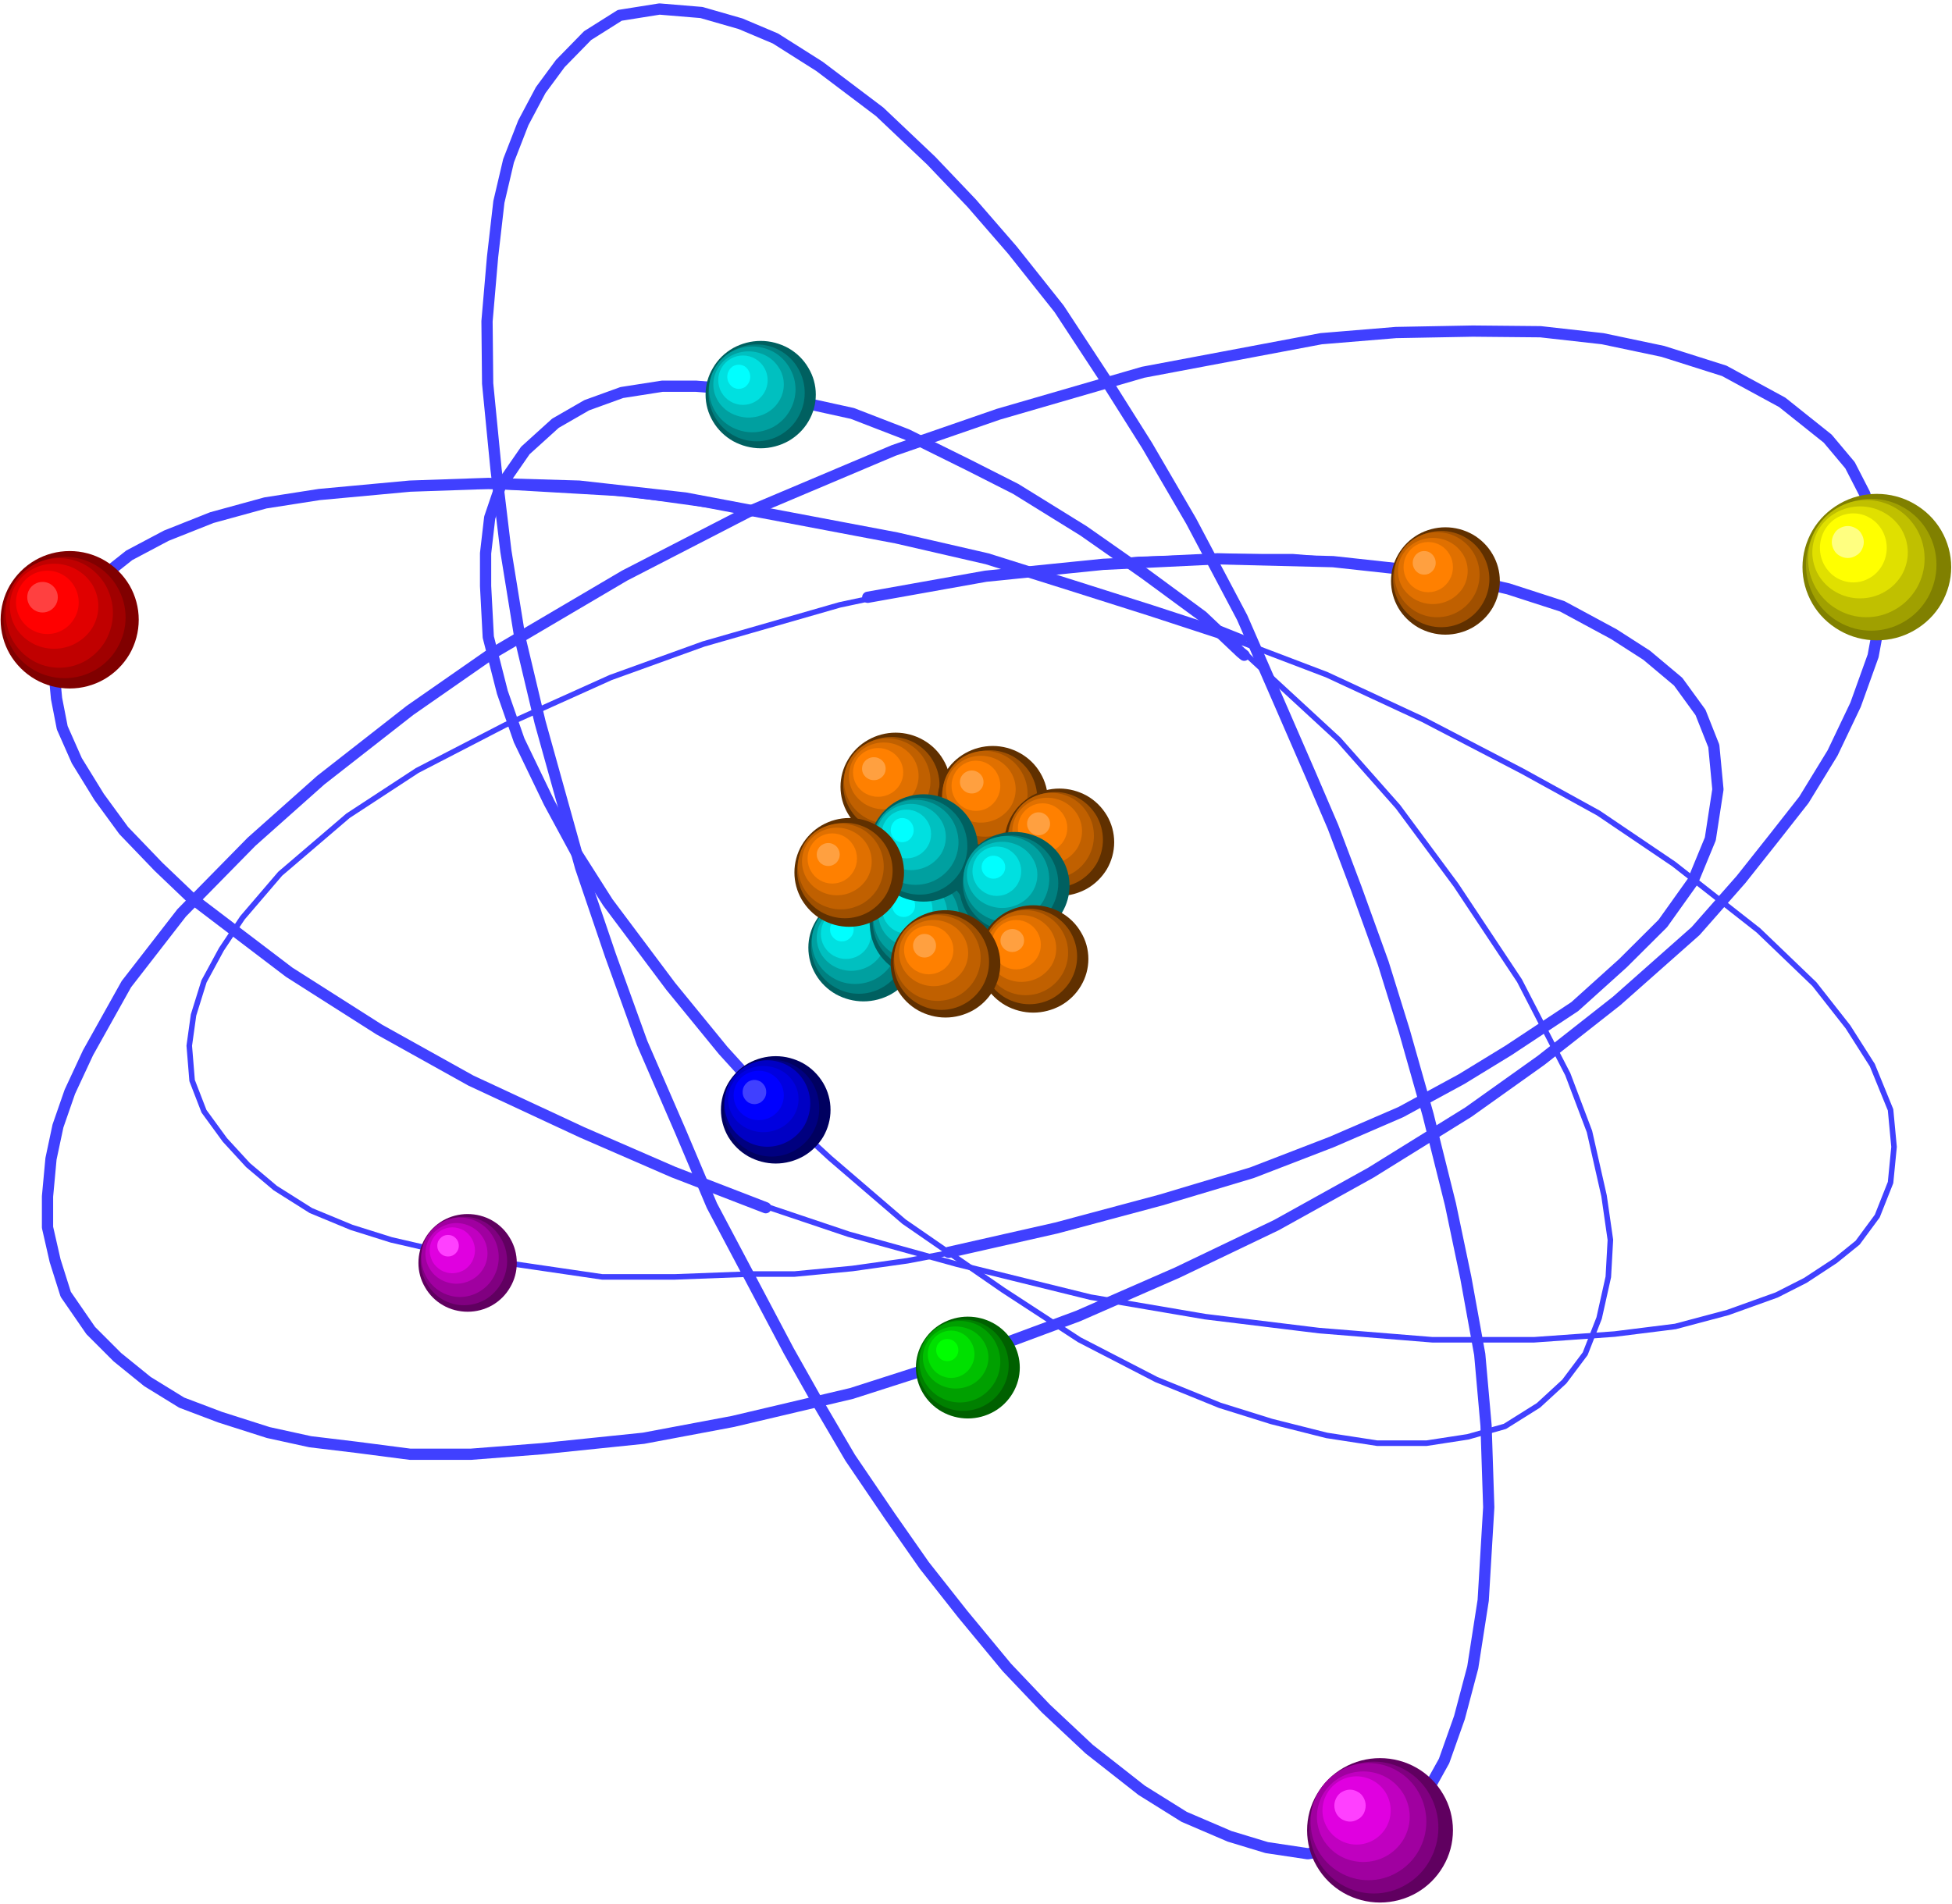 <?xml version="1.0" encoding="UTF-8" standalone="no"?>
<svg
   xmlns:ooo="http://xml.openoffice.org/svg/export"
   xmlns:dc="http://purl.org/dc/elements/1.1/"
   xmlns:cc="http://creativecommons.org/ns#"
   xmlns:rdf="http://www.w3.org/1999/02/22-rdf-syntax-ns#"
   xmlns:svg="http://www.w3.org/2000/svg"
   xmlns="http://www.w3.org/2000/svg"
   xmlns:sodipodi="http://sodipodi.sourceforge.net/DTD/sodipodi-0.dtd"
   xmlns:inkscape="http://www.inkscape.org/namespaces/inkscape"
   version="1.2"
   width="123.25mm"
   height="120.25mm"
   viewBox="0 0 12325 12025"
   preserveAspectRatio="xMidYMid"
   xml:space="preserve"
   id="svg296"
   sodipodi:docname="atom2.svg"
   style="fill-rule:evenodd;stroke-width:28.222;stroke-linejoin:round"
   inkscape:version="0.92.5 (2060ec1f9f, 2020-04-08)"><sodipodi:namedview
   pagecolor="#ffffff"
   bordercolor="#666666"
   borderopacity="1"
   objecttolerance="10"
   gridtolerance="10"
   guidetolerance="10"
   inkscape:pageopacity="0"
   inkscape:pageshadow="2"
   inkscape:window-width="664"
   inkscape:window-height="487"
   id="namedview298"
   showgrid="false"
   inkscape:zoom="0.2102413"
   inkscape:cx="232.93228"
   inkscape:cy="227.22519"
   inkscape:window-x="0"
   inkscape:window-y="0"
   inkscape:window-maximized="0"
   inkscape:current-layer="svg296" />
 <defs
   class="ClipPathGroup"
   id="defs8">
  <clipPath
   id="presentation_clip_path"
   clipPathUnits="userSpaceOnUse">
   <rect
   x="0"
   y="0"
   width="21000"
   height="29700"
   id="rect2" />
  </clipPath>
  <clipPath
   id="presentation_clip_path_shrink"
   clipPathUnits="userSpaceOnUse">
   <rect
   x="21"
   y="29"
   width="20958"
   height="29641"
   id="rect5" />
  </clipPath>
 </defs>
 <defs
   class="TextShapeIndex"
   id="defs12">
  <g
   ooo:slide="id1"
   ooo:id-list="id3"
   id="g10" />
 </defs>
 <defs
   class="EmbeddedBulletChars"
   id="defs44">
  <g
   id="bullet-char-template-57356"
   transform="matrix(4.8828125e-4,0,0,-4.8828125e-4,0,0)">
   <path
   d="M 580,1141 1163,571 580,0 -4,571 Z"
   id="path14"
   inkscape:connector-curvature="0" />
  </g>
  <g
   id="bullet-char-template-57354"
   transform="matrix(4.8828125e-4,0,0,-4.8828125e-4,0,0)">
   <path
   d="M 8,1128 H 1137 V 0 H 8 Z"
   id="path17"
   inkscape:connector-curvature="0" />
  </g>
  <g
   id="bullet-char-template-10146"
   transform="matrix(4.8828125e-4,0,0,-4.8828125e-4,0,0)">
   <path
   d="M 174,0 602,739 174,1481 1456,739 Z M 1358,739 309,1346 659,739 Z"
   id="path20"
   inkscape:connector-curvature="0" />
  </g>
  <g
   id="bullet-char-template-10132"
   transform="matrix(4.8828125e-4,0,0,-4.8828125e-4,0,0)">
   <path
   d="M 2015,739 1276,0 H 717 l 543,543 H 174 v 393 h 1086 l -543,545 h 557 z"
   id="path23"
   inkscape:connector-curvature="0" />
  </g>
  <g
   id="bullet-char-template-10007"
   transform="matrix(4.8828125e-4,0,0,-4.8828125e-4,0,0)">
   <path
   d="m 0,-2 c -7,16 -16,29 -25,39 l 381,530 c -94,256 -141,385 -141,387 0,25 13,38 40,38 9,0 21,-2 34,-5 21,4 42,12 65,25 l 27,-13 111,-251 280,301 64,-25 24,25 c 21,-10 41,-24 62,-43 C 886,937 835,863 770,784 769,783 710,716 594,584 L 774,223 c 0,-27 -21,-55 -63,-84 l 16,-20 C 717,90 699,76 672,76 641,76 570,178 457,381 L 164,-76 c -22,-34 -53,-51 -92,-51 -42,0 -63,17 -64,51 -7,9 -10,24 -10,44 0,9 1,19 2,30 z"
   id="path26"
   inkscape:connector-curvature="0" />
  </g>
  <g
   id="bullet-char-template-10004"
   transform="matrix(4.8828125e-4,0,0,-4.8828125e-4,0,0)">
   <path
   d="M 285,-33 C 182,-33 111,30 74,156 52,228 41,333 41,471 c 0,78 14,145 41,201 34,71 87,106 158,106 53,0 88,-31 106,-94 l 23,-176 c 8,-64 28,-97 59,-98 l 735,706 c 11,11 33,17 66,17 42,0 63,-15 63,-46 V 965 c 0,-36 -10,-64 -30,-84 L 442,47 C 390,-6 338,-33 285,-33 Z"
   id="path29"
   inkscape:connector-curvature="0" />
  </g>
  <g
   id="bullet-char-template-9679"
   transform="matrix(4.8828125e-4,0,0,-4.8828125e-4,0,0)">
   <path
   d="M 813,0 C 632,0 489,54 383,161 276,268 223,411 223,592 c 0,181 53,324 160,431 106,107 249,161 430,161 179,0 323,-54 432,-161 108,-107 162,-251 162,-431 0,-180 -54,-324 -162,-431 C 1136,54 992,0 813,0 Z"
   id="path32"
   inkscape:connector-curvature="0" />
  </g>
  <g
   id="bullet-char-template-8226"
   transform="matrix(4.8828125e-4,0,0,-4.8828125e-4,0,0)">
   <path
   d="m 346,457 c -73,0 -137,26 -191,78 -54,51 -81,114 -81,188 0,73 27,136 81,188 54,52 118,78 191,78 73,0 134,-26 185,-79 51,-51 77,-114 77,-187 0,-75 -25,-137 -76,-188 -50,-52 -112,-78 -186,-78 z"
   id="path35"
   inkscape:connector-curvature="0" />
  </g>
  <g
   id="bullet-char-template-8211"
   transform="matrix(4.8828125e-4,0,0,-4.8828125e-4,0,0)">
   <path
   d="M -4,459 H 1135 V 606 H -4 Z"
   id="path38"
   inkscape:connector-curvature="0" />
  </g>
  <g
   id="bullet-char-template-61548"
   transform="matrix(4.8828125e-4,0,0,-4.8828125e-4,0,0)">
   <path
   d="m 173,740 c 0,163 58,303 173,419 116,115 255,173 419,173 163,0 302,-58 418,-173 116,-116 174,-256 174,-419 0,-163 -58,-303 -174,-418 C 1067,206 928,148 765,148 601,148 462,206 346,322 231,437 173,577 173,740 Z"
   id="path41"
   inkscape:connector-curvature="0" />
  </g>
 </defs>
 <g
   id="g49"
   transform="translate(-4337,-8837)">
  <g
   id="id2"
   class="Master_Slide">
   <g
   id="bg-id2"
   class="Background" />
   <g
   id="bo-id2"
   class="BackgroundObjects" />
  </g>
 </g>
 <g
   class="SlideGroup"
   id="g294"
   transform="translate(-4337,-8837)">
  <g
   id="g292">
   <g
   id="container-id1">
    <g
   id="id1"
   class="Slide"
   clip-path="url(#presentation_clip_path)">
     <g
   class="Page"
   id="g288">
      <g
   class="Graphic"
   id="g286">
       <g
   id="id3">
        <rect
   class="BoundingBox"
   x="4337"
   y="8837"
   width="12325"
   height="12025"
   id="rect51"
   style="fill:none;stroke:none" />
        <path
   d="m 7826,11506 194,-115 247,-75 269,-40 323,5 286,35 322,75 349,97 419,168 534,287 463,291 538,375 441,366 578,533 375,424 366,494 401,604 305,591 137,362 92,406 40,278 -13,234 -58,260 -88,225 -132,176 -163,150 -212,133 -234,66 -260,40 h -313 l -318,-49 -349,-88 -326,-102 -401,-163 -486,-251 -480,-313 -627,-433 -467,-401 -499,-459 -441,-525 -379,-503 -314,-476 -172,-344 -154,-305 -110,-348 -71,-256 -40,-269 v -221 l 14,-225 44,-238 88,-167 132,-168 z"
   id="path53"
   inkscape:connector-curvature="0"
   style="fill:none;stroke:#4040ff;stroke-width:35;stroke-linecap:round;stroke-linejoin:round" />
        <path
   d="m 4637,16588 v -195 l 22,-238 44,-207 75,-216 115,-247 242,-433 349,-450 441,-449 437,-389 564,-441 494,-344 861,-507 780,-402 918,-388 662,-229 913,-265 1125,-212 472,-39 485,-9 428,4 392,44 380,80 388,123 366,199 287,229 141,168 93,181 57,185 40,212 8,167 v 177 l -52,282 -111,309 -145,304 -181,296 -190,242 -207,261 -287,326 -498,441 -477,375 -459,327 -617,383 -596,331 -626,300 -626,274 -592,220 -838,269 -750,177 -564,106 -640,66 -450,35 h -384 l -339,-44 -291,-35 -265,-58 -304,-97 -243,-92 -216,-133 -190,-154 -168,-168 -158,-229 -67,-212 z"
   id="path55"
   inkscape:connector-curvature="0"
   style="fill:none;stroke:#4040ff;stroke-width:71;stroke-linecap:round;stroke-linejoin:round" />
        <path
   d="m 8250,8934 251,-40 265,22 247,71 220,93 278,176 380,287 326,309 256,269 256,295 295,371 292,445 264,419 278,477 322,609 225,516 207,476 142,331 145,384 172,476 133,428 150,529 141,565 97,463 88,485 40,450 17,516 -35,587 -66,424 -84,317 -97,274 -115,207 -119,137 -163,128 -238,75 -225,39 -260,-39 -234,-71 -287,-123 -269,-168 -331,-260 -273,-256 -247,-260 -278,-336 -243,-308 -216,-309 -252,-371 -194,-331 -194,-344 -242,-458 -243,-459 -198,-468 -243,-560 -199,-551 -189,-556 -256,-918 -128,-538 -88,-543 -62,-516 -53,-542 -4,-393 35,-406 40,-348 61,-260 93,-239 110,-207 124,-168 172,-176 z"
   id="path57"
   inkscape:connector-curvature="0"
   style="fill:none;stroke:#4040ff;stroke-width:71;stroke-linecap:round;stroke-linejoin:round" />
        <path
   d="m 9079,16424 -644,-251 -560,-247 -635,-305 -574,-326 -498,-318 -494,-375 -322,-273 -234,-265 -203,-269 -132,-247 -80,-212 -44,-229 31,-168 75,-172 93,-167 172,-172 220,-137 291,-128 291,-97 384,-84 375,-53 424,-22 h 436 l 852,49 732,101 622,106 648,146 790,211 763,252 856,326 609,283 626,326 481,265 476,322 534,419 353,339 212,270 154,242 115,282 22,234 -22,225 -84,212 -124,168 -141,114 -189,124 -181,92 -309,111 -331,88 -384,48 -507,36 h -644 l -715,-58 -719,-88 -723,-123 -843,-208 -683,-189 z"
   id="path59"
   inkscape:connector-curvature="0"
   style="fill:none;stroke:#4040ff;stroke-width:35;stroke-linecap:round;stroke-linejoin:round" />
        <path
   d="m 9172,16464 -583,-225 -577,-251 -702,-327 -578,-322 -569,-362 -626,-476 -199,-190 -220,-229 -155,-212 -141,-229 -92,-208 -36,-185 -17,-181 35,-163 57,-150 102,-154 132,-137 150,-119 234,-124 287,-114 339,-93 340,-53 573,-53 494,-17 574,17 670,75 609,115 724,137 573,132 534,168 498,158 569,186 -132,-53"
   id="path61"
   inkscape:connector-curvature="0"
   style="fill:none;stroke:#4040ff;stroke-width:71;stroke-linecap:round;stroke-linejoin:round" />
        <path
   d="m 9220,15820 -317,-349 -331,-405 -397,-530 -199,-313 -172,-318 -189,-392 -106,-304 -89,-349 -17,-322 v -207 l 26,-225 66,-194 159,-230 190,-172 198,-114 221,-80 256,-40 h 212 l 282,22 287,58 419,92 344,133 392,194 296,150 428,265 384,269 366,269 242,229 22,18"
   id="path63"
   inkscape:connector-curvature="0"
   style="fill:none;stroke:#4040ff;stroke-width:71;stroke-linecap:round;stroke-linejoin:round" />
        <path
   d="m 5532,15441 27,-194 66,-212 110,-203 133,-199 238,-278 428,-366 437,-286 555,-287 666,-300 587,-212 860,-247 706,-150 569,-79 613,-58 574,-17 h 401 l 424,35 463,53 472,123 357,111 274,145 238,159 163,137 137,172 106,185 39,177 18,189 -35,168 -40,176 -75,168 -150,243 -176,194 -375,348 -481,349 -402,229 -516,243 -463,194 -767,264 -644,177 -724,154 -278,53 -348,49 -366,35 h -278 l -477,18 h -459 l -423,-62 -450,-66 -459,-106 -251,-79 -256,-106 -225,-142 -172,-145 -146,-159 -132,-181 -75,-194 z"
   id="path65"
   inkscape:connector-curvature="0"
   style="fill:none;stroke:#4040ff;stroke-width:35;stroke-linecap:round;stroke-linejoin:round" />
        <path
   d="m 9816,12609 745,-133 741,-75 724,-35 728,18 688,75 419,97 340,110 326,176 207,133 199,167 141,194 84,212 26,274 -48,313 -111,269 -189,265 -252,251 -304,274 -419,277 -296,181 -383,208 -437,189 -503,194 -574,172 -661,177 -680,154"
   id="path67"
   inkscape:connector-curvature="0"
   style="fill:none;stroke:#4040ff;stroke-width:71;stroke-linecap:round;stroke-linejoin:round" />
        <path
   d="m 10340,13806 c 0,59 -16,118 -47,170 -30,52 -74,95 -127,125 -53,30 -113,46 -174,46 -61,0 -121,-16 -174,-46 -53,-30 -97,-73 -127,-125 -31,-52 -47,-111 -47,-170 0,-60 16,-119 47,-171 30,-52 74,-95 127,-125 53,-30 113,-46 174,-46 61,0 121,16 174,46 53,30 97,73 127,125 31,52 47,111 47,171 z"
   id="path69"
   inkscape:connector-curvature="0"
   style="fill:#603000;stroke:none" />
        <path
   d="m 10269,13793 c 0,52 -14,104 -41,150 -26,46 -65,84 -111,111 -46,26 -99,40 -152,40 -53,0 -106,-14 -152,-40 -46,-27 -85,-65 -111,-111 -27,-46 -41,-98 -41,-150 0,-53 14,-105 41,-151 26,-46 65,-84 111,-111 46,-26 99,-40 152,-40 53,0 106,14 152,40 46,27 85,65 111,111 27,46 41,98 41,151 z"
   id="path71"
   inkscape:connector-curvature="0"
   style="fill:#a05000;stroke:none" />
        <path
   d="m 10212,13769 c 0,47 -13,93 -37,134 -24,41 -58,74 -99,98 -42,24 -89,36 -137,36 -48,0 -95,-12 -136,-36 -42,-24 -76,-57 -100,-98 -24,-41 -37,-87 -37,-134 0,-48 13,-94 37,-135 24,-41 58,-74 100,-98 41,-24 88,-36 136,-36 48,0 95,12 137,36 41,24 75,57 99,98 24,41 37,87 37,135 z"
   id="path73"
   inkscape:connector-curvature="0"
   style="fill:#c06000;stroke:none" />
        <path
   d="m 10137,13737 c 0,37 -10,73 -29,106 -20,32 -48,58 -81,77 -33,18 -71,28 -110,28 -39,0 -77,-10 -110,-28 -33,-19 -61,-45 -81,-77 -19,-33 -29,-69 -29,-106 0,-37 10,-73 29,-105 20,-33 48,-59 81,-78 33,-18 71,-28 110,-28 39,0 77,10 110,28 33,19 61,45 81,78 19,32 29,68 29,105 z"
   id="path75"
   inkscape:connector-curvature="0"
   style="fill:#e07000;stroke:none" />
        <path
   d="m 10040,13715 c 0,27 -7,54 -21,77 -14,23 -34,43 -58,56 -24,14 -52,21 -79,21 -28,0 -56,-7 -80,-21 -24,-13 -44,-33 -58,-56 -14,-23 -21,-50 -21,-77 0,-27 7,-54 21,-77 14,-23 34,-43 58,-56 24,-14 52,-21 80,-21 27,0 55,7 79,21 24,13 44,33 58,56 14,23 21,50 21,77 z"
   id="path77"
   inkscape:connector-curvature="0"
   style="fill:#ff8000;stroke:none" />
        <path
   d="m 9929,13692 c 0,12 -3,25 -10,36 -7,11 -16,20 -27,26 -12,7 -24,10 -37,10 -14,0 -26,-3 -38,-10 -11,-6 -20,-15 -27,-26 -7,-11 -10,-24 -10,-36 0,-13 3,-26 10,-37 7,-11 16,-20 27,-26 12,-7 24,-10 38,-10 13,0 25,3 37,10 11,6 20,15 27,26 7,11 10,24 10,37 z"
   id="path79"
   inkscape:connector-curvature="0"
   style="fill:#ffa040;stroke:none" />
        <path
   d="m 10953,13890 c 0,59 -16,118 -47,170 -30,52 -74,95 -127,125 -53,30 -113,46 -174,46 -61,0 -121,-16 -174,-46 -53,-30 -97,-73 -127,-125 -31,-52 -47,-111 -47,-170 0,-60 16,-119 47,-171 30,-52 74,-95 127,-125 53,-30 113,-46 174,-46 61,0 121,16 174,46 53,30 97,73 127,125 31,52 47,111 47,171 z"
   id="path81"
   inkscape:connector-curvature="0"
   style="fill:#603000;stroke:none" />
        <path
   d="m 10886,13877 c 0,52 -14,104 -40,150 -27,46 -65,84 -111,111 -46,26 -98,40 -150,40 -53,0 -105,-14 -151,-40 -46,-27 -84,-65 -111,-111 -26,-46 -40,-98 -40,-150 0,-53 14,-105 40,-151 27,-46 65,-84 111,-111 46,-26 98,-40 151,-40 52,0 104,14 150,40 46,27 84,65 111,111 26,46 40,98 40,151 z"
   id="path83"
   inkscape:connector-curvature="0"
   style="fill:#a05000;stroke:none" />
        <path
   d="m 10825,13850 c 0,48 -12,94 -36,136 -24,41 -57,75 -98,99 -41,23 -87,36 -134,36 -48,0 -94,-13 -135,-36 -41,-24 -74,-58 -98,-99 -24,-42 -36,-88 -36,-136 0,-48 12,-94 36,-135 24,-42 57,-76 98,-100 41,-23 87,-36 135,-36 47,0 93,13 134,36 41,24 74,58 98,100 24,41 36,87 36,135 z"
   id="path85"
   inkscape:connector-curvature="0"
   style="fill:#c06000;stroke:none" />
        <path
   d="m 10750,13821 c 0,37 -10,73 -29,106 -20,32 -48,58 -81,77 -33,18 -71,28 -110,28 -39,0 -77,-10 -110,-28 -33,-19 -61,-45 -81,-77 -19,-33 -29,-69 -29,-106 0,-37 10,-73 29,-105 20,-33 48,-59 81,-78 33,-18 71,-28 110,-28 39,0 77,10 110,28 33,19 61,45 81,78 19,32 29,68 29,105 z"
   id="path87"
   inkscape:connector-curvature="0"
   style="fill:#e07000;stroke:none" />
        <path
   d="m 10653,13800 c 0,27 -7,55 -21,79 -13,24 -33,44 -56,58 -23,14 -50,21 -77,21 -27,0 -54,-7 -77,-21 -23,-14 -43,-34 -56,-58 -14,-24 -21,-52 -21,-79 0,-28 7,-56 21,-80 13,-24 33,-44 56,-58 23,-14 50,-21 77,-21 27,0 54,7 77,21 23,14 43,34 56,58 14,24 21,52 21,80 z"
   id="path89"
   inkscape:connector-curvature="0"
   style="fill:#ff8000;stroke:none" />
        <path
   d="m 10547,13776 c 0,12 -3,25 -10,36 -7,11 -16,20 -27,26 -12,7 -24,10 -37,10 -14,0 -26,-3 -38,-10 -11,-6 -20,-15 -27,-26 -7,-11 -10,-24 -10,-36 0,-13 3,-26 10,-37 7,-11 16,-20 27,-26 12,-7 24,-10 38,-10 13,0 25,3 37,10 11,6 20,15 27,26 7,11 10,24 10,37 z"
   id="path91"
   inkscape:connector-curvature="0"
   style="fill:#ffa040;stroke:none" />
        <path
   d="m 11372,14156 c 0,60 -16,118 -46,170 -31,51 -74,94 -127,124 -53,29 -112,45 -173,45 -61,0 -120,-16 -173,-45 -53,-30 -96,-73 -127,-124 -30,-52 -46,-110 -46,-170 0,-60 16,-118 46,-169 31,-52 74,-95 127,-125 53,-29 112,-45 173,-45 61,0 120,16 173,45 53,30 96,73 127,125 30,51 46,109 46,169 z"
   id="path93"
   inkscape:connector-curvature="0"
   style="fill:#603000;stroke:none" />
        <path
   d="m 11301,14141 c 0,52 -14,104 -40,150 -27,46 -65,84 -111,111 -46,26 -98,40 -150,40 -53,0 -105,-14 -151,-40 -46,-27 -84,-65 -111,-111 -26,-46 -40,-98 -40,-150 0,-53 14,-105 40,-151 27,-46 65,-84 111,-111 46,-26 98,-40 151,-40 52,0 104,14 150,40 46,27 84,65 111,111 26,46 40,98 40,151 z"
   id="path95"
   inkscape:connector-curvature="0"
   style="fill:#a05000;stroke:none" />
        <path
   d="m 11244,14115 c 0,48 -12,94 -36,136 -24,41 -57,75 -98,99 -41,23 -87,36 -134,36 -48,0 -94,-13 -135,-36 -41,-24 -74,-58 -98,-99 -24,-42 -36,-88 -36,-136 0,-48 12,-94 36,-135 24,-42 57,-76 98,-100 41,-23 87,-36 135,-36 47,0 93,13 134,36 41,24 74,58 98,100 24,41 36,87 36,135 z"
   id="path97"
   inkscape:connector-curvature="0"
   style="fill:#c06000;stroke:none" />
        <path
   d="m 11169,14086 c 0,37 -10,73 -29,106 -20,32 -48,58 -81,77 -33,18 -71,28 -110,28 -39,0 -77,-10 -110,-28 -33,-19 -61,-45 -81,-77 -19,-33 -29,-69 -29,-106 0,-37 10,-73 29,-105 20,-33 48,-59 81,-78 33,-18 71,-28 110,-28 39,0 77,10 110,28 33,19 61,45 81,78 19,32 29,68 29,105 z"
   id="path99"
   inkscape:connector-curvature="0"
   style="fill:#e07000;stroke:none" />
        <path
   d="m 11076,14066 c 0,27 -7,54 -21,78 -14,24 -33,43 -57,57 -24,14 -51,21 -78,21 -27,0 -54,-7 -78,-21 -24,-14 -43,-33 -57,-57 -14,-24 -21,-51 -21,-78 0,-27 7,-54 21,-78 14,-24 33,-43 57,-57 24,-14 51,-21 78,-21 27,0 54,7 78,21 24,14 43,33 57,57 14,24 21,51 21,78 z"
   id="path101"
   inkscape:connector-curvature="0"
   style="fill:#ff8000;stroke:none" />
        <path
   d="m 10967,14040 c 0,12 -3,25 -10,36 -6,11 -15,20 -26,26 -11,7 -24,10 -36,10 -13,0 -26,-3 -37,-10 -11,-6 -20,-15 -26,-26 -7,-11 -10,-24 -10,-36 0,-13 3,-26 10,-37 6,-11 15,-20 26,-26 11,-7 24,-10 37,-10 12,0 25,3 36,10 11,6 20,15 26,26 7,11 10,24 10,37 z"
   id="path103"
   inkscape:connector-curvature="0"
   style="fill:#ffa040;stroke:none" />
        <path
   d="m 10137,14822 c 0,60 -16,118 -47,170 -30,51 -74,94 -127,124 -53,29 -113,45 -174,45 -61,0 -121,-16 -174,-45 -53,-30 -97,-73 -127,-124 -31,-52 -47,-110 -47,-170 0,-60 16,-118 47,-169 30,-52 74,-95 127,-125 53,-29 113,-45 174,-45 61,0 121,16 174,45 53,30 97,73 127,125 31,51 47,109 47,169 z"
   id="path105"
   inkscape:connector-curvature="0"
   style="fill:#006060;stroke:none" />
        <path
   d="m 10061,14809 c 0,53 -14,106 -40,152 -27,46 -65,85 -111,111 -46,27 -98,41 -150,41 -53,0 -105,-14 -151,-41 -46,-26 -84,-65 -111,-111 -26,-46 -40,-99 -40,-152 0,-53 14,-106 40,-152 27,-46 65,-85 111,-111 46,-27 98,-41 151,-41 52,0 104,14 150,41 46,26 84,65 111,111 26,46 40,99 40,152 z"
   id="path107"
   inkscape:connector-curvature="0"
   style="fill:#008080;stroke:none" />
        <path
   d="m 10009,14783 c 0,47 -13,93 -37,134 -24,41 -58,74 -99,98 -42,24 -89,36 -137,36 -48,0 -95,-12 -136,-36 -42,-24 -76,-57 -100,-98 -24,-41 -37,-87 -37,-134 0,-48 13,-94 37,-135 24,-41 58,-74 100,-98 41,-24 88,-36 136,-36 48,0 95,12 137,36 41,24 75,57 99,98 24,41 37,87 37,135 z"
   id="path109"
   inkscape:connector-curvature="0"
   style="fill:#00a0a0;stroke:none" />
        <path
   d="m 9930,14759 c 0,37 -10,73 -29,105 -19,31 -47,58 -80,76 -33,18 -71,28 -109,28 -38,0 -76,-10 -109,-28 -33,-18 -61,-45 -80,-76 -19,-32 -29,-68 -29,-105 0,-37 10,-73 29,-104 19,-32 47,-59 80,-77 33,-18 71,-28 109,-28 38,0 76,10 109,28 33,18 61,45 80,77 19,31 29,67 29,104 z"
   id="path111"
   inkscape:connector-curvature="0"
   style="fill:#00c0c0;stroke:none" />
        <path
   d="m 9837,14735 c 0,27 -7,55 -21,79 -14,24 -34,44 -58,58 -24,14 -52,21 -79,21 -28,0 -56,-7 -80,-21 -24,-14 -44,-34 -58,-58 -14,-24 -21,-52 -21,-79 0,-28 7,-56 21,-80 14,-24 34,-44 58,-58 24,-14 52,-21 80,-21 27,0 55,7 79,21 24,14 44,34 58,58 14,24 21,52 21,80 z"
   id="path113"
   inkscape:connector-curvature="0"
   style="fill:#00e0e0;stroke:none" />
        <path
   d="m 9727,14708 c 0,13 -3,25 -10,37 -7,11 -16,20 -27,27 -12,7 -24,10 -37,10 -14,0 -26,-3 -38,-10 -11,-7 -20,-16 -27,-27 -7,-12 -10,-24 -10,-37 0,-14 3,-26 10,-38 7,-11 16,-20 27,-27 12,-7 24,-10 38,-10 13,0 25,3 37,10 11,7 20,16 27,27 7,12 10,24 10,38 z"
   id="path115"
   inkscape:connector-curvature="0"
   style="fill:#00ffff;stroke:none" />
        <path
   d="m 10521,14671 c 0,59 -16,118 -46,170 -31,52 -74,95 -127,125 -53,30 -112,46 -173,46 -61,0 -120,-16 -173,-46 -53,-30 -96,-73 -127,-125 -30,-52 -46,-111 -46,-170 0,-60 16,-119 46,-171 31,-52 74,-95 127,-125 53,-30 112,-46 173,-46 61,0 120,16 173,46 53,30 96,73 127,125 30,52 46,111 46,171 z"
   id="path117"
   inkscape:connector-curvature="0"
   style="fill:#006060;stroke:none" />
        <path
   d="m 10450,14657 c 0,52 -14,104 -40,150 -27,46 -65,84 -111,111 -46,26 -98,40 -150,40 -53,0 -105,-14 -151,-40 -46,-27 -84,-65 -111,-111 -26,-46 -40,-98 -40,-150 0,-53 14,-105 40,-151 27,-46 65,-84 111,-111 46,-26 98,-40 151,-40 52,0 104,14 150,40 46,27 84,65 111,111 26,46 40,98 40,151 z"
   id="path119"
   inkscape:connector-curvature="0"
   style="fill:#008080;stroke:none" />
        <path
   d="m 10393,14633 c 0,47 -13,93 -36,134 -24,41 -58,74 -99,98 -42,24 -88,36 -136,36 -48,0 -94,-12 -135,-36 -42,-24 -76,-57 -100,-98 -23,-41 -36,-87 -36,-134 0,-48 13,-94 36,-135 24,-41 58,-74 100,-98 41,-24 87,-36 135,-36 48,0 94,12 136,36 41,24 75,57 99,98 23,41 36,87 36,135 z"
   id="path121"
   inkscape:connector-curvature="0"
   style="fill:#00a0a0;stroke:none" />
        <path
   d="m 10318,14605 c 0,37 -10,74 -29,106 -19,33 -47,60 -80,78 -33,19 -71,29 -109,29 -38,0 -76,-10 -109,-29 -33,-18 -61,-45 -80,-78 -19,-32 -29,-69 -29,-106 0,-38 10,-75 29,-107 19,-33 47,-60 80,-78 33,-19 71,-29 109,-29 38,0 76,10 109,29 33,18 61,45 80,78 19,32 29,69 29,107 z"
   id="path123"
   inkscape:connector-curvature="0"
   style="fill:#00c0c0;stroke:none" />
        <path
   d="m 10225,14580 c 0,27 -7,54 -21,77 -14,23 -34,43 -58,56 -24,14 -52,21 -79,21 -28,0 -56,-7 -80,-21 -24,-13 -44,-33 -58,-56 -14,-23 -21,-50 -21,-77 0,-27 7,-54 21,-77 14,-23 34,-43 58,-56 24,-14 52,-21 80,-21 27,0 55,7 79,21 24,13 44,33 58,56 14,23 21,50 21,77 z"
   id="path125"
   inkscape:connector-curvature="0"
   style="fill:#00e0e0;stroke:none" />
        <path
   d="m 10115,14556 c 0,12 -3,25 -10,36 -6,11 -15,20 -26,26 -11,7 -24,10 -36,10 -13,0 -26,-3 -37,-10 -11,-6 -20,-15 -26,-26 -7,-11 -10,-24 -10,-36 0,-13 3,-26 10,-37 6,-11 15,-20 26,-26 11,-7 24,-10 37,-10 12,0 25,3 36,10 11,6 20,15 26,26 7,11 10,24 10,37 z"
   id="path127"
   inkscape:connector-curvature="0"
   style="fill:#00ffff;stroke:none" />
        <path
   d="m 10512,14192 c 0,60 -16,118 -46,170 -30,51 -74,94 -126,124 -52,29 -111,45 -171,45 -61,0 -120,-16 -172,-45 -52,-30 -96,-73 -126,-124 -30,-52 -46,-110 -46,-170 0,-60 16,-118 46,-169 30,-52 74,-95 126,-125 52,-29 111,-45 172,-45 60,0 119,16 171,45 52,30 96,73 126,125 30,51 46,109 46,169 z"
   id="path129"
   inkscape:connector-curvature="0"
   style="fill:#006060;stroke:none" />
        <path
   d="m 10445,14181 c 0,54 -14,106 -40,153 -27,47 -65,85 -111,112 -46,27 -98,41 -150,41 -53,0 -105,-14 -151,-41 -46,-27 -84,-65 -111,-112 -26,-47 -40,-99 -40,-153 0,-54 14,-106 40,-153 27,-47 65,-85 111,-112 46,-27 98,-41 151,-41 52,0 104,14 150,41 46,27 84,65 111,112 26,47 40,99 40,153 z"
   id="path131"
   inkscape:connector-curvature="0"
   style="fill:#008080;stroke:none" />
        <path
   d="m 10389,14157 c 0,47 -13,93 -36,134 -24,41 -58,74 -99,98 -42,24 -88,36 -136,36 -48,0 -94,-12 -135,-36 -42,-24 -76,-57 -100,-98 -23,-41 -36,-87 -36,-134 0,-48 13,-94 36,-135 24,-41 58,-74 100,-98 41,-24 87,-36 135,-36 48,0 94,12 136,36 41,24 75,57 99,98 23,41 36,87 36,135 z"
   id="path133"
   inkscape:connector-curvature="0"
   style="fill:#00a0a0;stroke:none" />
        <path
   d="m 10309,14123 c 0,37 -10,73 -29,105 -20,31 -48,58 -81,76 -33,18 -71,28 -110,28 -39,0 -77,-10 -110,-28 -33,-18 -61,-45 -81,-76 -19,-32 -29,-68 -29,-105 0,-37 10,-73 29,-104 20,-32 48,-59 81,-77 33,-18 71,-28 110,-28 39,0 77,10 110,28 33,18 61,45 81,77 19,31 29,67 29,104 z"
   id="path135"
   inkscape:connector-curvature="0"
   style="fill:#00c0c0;stroke:none" />
        <path
   d="m 10216,14104 c 0,27 -7,54 -21,77 -14,23 -33,43 -57,56 -24,14 -51,21 -78,21 -27,0 -54,-7 -78,-21 -24,-13 -43,-33 -57,-56 -14,-23 -21,-50 -21,-77 0,-27 7,-54 21,-77 14,-23 33,-43 57,-56 24,-14 51,-21 78,-21 27,0 54,7 78,21 24,13 43,33 57,56 14,23 21,50 21,77 z"
   id="path137"
   inkscape:connector-curvature="0"
   style="fill:#00e0e0;stroke:none" />
        <path
   d="m 10106,14080 c 0,13 -3,26 -10,38 -6,11 -15,21 -26,28 -11,6 -24,10 -36,10 -13,0 -26,-4 -37,-10 -11,-7 -20,-17 -26,-28 -7,-12 -10,-25 -10,-38 0,-14 3,-27 10,-39 6,-11 15,-21 26,-28 11,-6 24,-10 37,-10 12,0 25,4 36,10 11,7 20,17 26,28 7,12 10,25 10,39 z"
   id="path139"
   inkscape:connector-curvature="0"
   style="fill:#00ffff;stroke:none" />
        <path
   d="m 11090,14430 c 0,60 -16,118 -47,170 -30,51 -74,94 -127,124 -53,29 -113,45 -174,45 -61,0 -121,-16 -174,-45 -53,-30 -97,-73 -127,-124 -31,-52 -47,-110 -47,-170 0,-60 16,-118 47,-169 30,-52 74,-95 127,-125 53,-29 113,-45 174,-45 61,0 121,16 174,45 53,30 97,73 127,125 31,51 47,109 47,169 z"
   id="path141"
   inkscape:connector-curvature="0"
   style="fill:#006060;stroke:none" />
        <path
   d="m 11019,14415 c 0,52 -14,104 -40,150 -27,46 -65,84 -111,111 -46,26 -98,40 -150,40 -53,0 -105,-14 -151,-40 -46,-27 -84,-65 -111,-111 -26,-46 -40,-98 -40,-150 0,-53 14,-105 40,-151 27,-46 65,-84 111,-111 46,-26 98,-40 151,-40 52,0 104,14 150,40 46,27 84,65 111,111 26,46 40,98 40,151 z"
   id="path143"
   inkscape:connector-curvature="0"
   style="fill:#008080;stroke:none" />
        <path
   d="m 10962,14388 c 0,48 -13,94 -36,136 -24,41 -58,75 -99,99 -42,23 -88,36 -136,36 -48,0 -94,-13 -135,-36 -42,-24 -76,-58 -100,-99 -23,-42 -36,-88 -36,-136 0,-48 13,-94 36,-135 24,-42 58,-76 100,-100 41,-23 87,-36 135,-36 48,0 94,13 136,36 41,24 75,58 99,100 23,41 36,87 36,135 z"
   id="path145"
   inkscape:connector-curvature="0"
   style="fill:#00a0a0;stroke:none" />
        <path
   d="m 10887,14362 c 0,37 -10,73 -30,105 -19,31 -47,58 -81,76 -34,18 -72,28 -111,28 -40,0 -78,-10 -112,-28 -34,-18 -62,-45 -81,-76 -20,-32 -30,-68 -30,-105 0,-37 10,-73 30,-104 19,-32 47,-59 81,-77 34,-18 72,-28 112,-28 39,0 77,10 111,28 34,18 62,45 81,77 20,31 30,67 30,104 z"
   id="path147"
   inkscape:connector-curvature="0"
   style="fill:#00c0c0;stroke:none" />
        <path
   d="m 10785,14339 c 0,27 -7,54 -21,78 -13,24 -33,43 -56,57 -23,14 -50,21 -77,21 -27,0 -54,-7 -77,-21 -23,-14 -43,-33 -56,-57 -14,-24 -21,-51 -21,-78 0,-27 7,-54 21,-78 13,-24 33,-43 56,-57 23,-14 50,-21 77,-21 27,0 54,7 77,21 23,14 43,33 56,57 14,24 21,51 21,78 z"
   id="path149"
   inkscape:connector-curvature="0"
   style="fill:#00e0e0;stroke:none" />
        <path
   d="m 10684,14314 c 0,12 -3,25 -10,36 -7,11 -16,20 -27,26 -12,7 -24,10 -37,10 -14,0 -26,-3 -38,-10 -11,-6 -20,-15 -27,-26 -7,-11 -10,-24 -10,-36 0,-13 3,-26 10,-37 7,-11 16,-20 27,-26 12,-7 24,-10 38,-10 13,0 25,3 37,10 11,6 20,15 27,26 7,11 10,24 10,37 z"
   id="path151"
   inkscape:connector-curvature="0"
   style="fill:#00ffff;stroke:none" />
        <path
   d="m 10045,14347 c 0,60 -16,119 -46,171 -31,52 -74,96 -127,126 -53,30 -112,46 -173,46 -61,0 -120,-16 -173,-46 -53,-30 -96,-74 -127,-126 -30,-52 -46,-111 -46,-171 0,-61 16,-120 46,-172 31,-52 74,-96 127,-126 53,-30 112,-46 173,-46 61,0 120,16 173,46 53,30 96,74 127,126 30,52 46,111 46,172 z"
   id="path153"
   inkscape:connector-curvature="0"
   style="fill:#603000;stroke:none" />
        <path
   d="m 9973,14335 c 0,52 -14,104 -40,150 -27,46 -65,84 -111,111 -46,26 -98,40 -150,40 -53,0 -105,-14 -151,-40 -46,-27 -84,-65 -111,-111 -26,-46 -40,-98 -40,-150 0,-53 14,-105 40,-151 27,-46 65,-84 111,-111 46,-26 98,-40 151,-40 52,0 104,14 150,40 46,27 84,65 111,111 26,46 40,98 40,151 z"
   id="path155"
   inkscape:connector-curvature="0"
   style="fill:#a05000;stroke:none" />
        <path
   d="m 9917,14309 c 0,48 -13,94 -36,136 -24,41 -58,75 -99,99 -42,23 -88,36 -136,36 -48,0 -94,-13 -135,-36 -42,-24 -76,-58 -100,-99 -23,-42 -36,-88 -36,-136 0,-48 13,-94 36,-135 24,-42 58,-76 100,-100 41,-23 87,-36 135,-36 48,0 94,13 136,36 41,24 75,58 99,100 23,41 36,87 36,135 z"
   id="path157"
   inkscape:connector-curvature="0"
   style="fill:#c06000;stroke:none" />
        <path
   d="m 9841,14278 c 0,37 -10,74 -29,106 -20,33 -48,60 -81,78 -33,19 -71,29 -110,29 -39,0 -77,-10 -110,-29 -33,-18 -61,-45 -81,-78 -19,-32 -29,-69 -29,-106 0,-38 10,-75 29,-107 20,-33 48,-60 81,-78 33,-19 71,-29 110,-29 39,0 77,10 110,29 33,18 61,45 81,78 19,32 29,69 29,107 z"
   id="path159"
   inkscape:connector-curvature="0"
   style="fill:#e07000;stroke:none" />
        <path
   d="m 9748,14259 c 0,27 -7,55 -21,79 -14,24 -33,44 -57,58 -24,14 -51,21 -78,21 -27,0 -54,-7 -78,-21 -24,-14 -43,-34 -57,-58 -14,-24 -21,-52 -21,-79 0,-28 7,-56 21,-80 14,-24 33,-44 57,-58 24,-14 51,-21 78,-21 27,0 54,7 78,21 24,14 43,34 57,58 14,24 21,52 21,80 z"
   id="path161"
   inkscape:connector-curvature="0"
   style="fill:#ff8000;stroke:none" />
        <path
   d="m 9639,14234 c 0,12 -3,25 -10,36 -6,11 -15,20 -26,26 -11,7 -24,10 -36,10 -13,0 -26,-3 -37,-10 -11,-6 -20,-15 -26,-26 -7,-11 -10,-24 -10,-36 0,-13 3,-26 10,-37 6,-11 15,-20 26,-26 11,-7 24,-10 37,-10 12,0 25,3 36,10 11,6 20,15 26,26 7,11 10,24 10,37 z"
   id="path163"
   inkscape:connector-curvature="0"
   style="fill:#ffa040;stroke:none" />
        <path
   d="m 11209,14893 c 0,60 -16,118 -47,170 -30,51 -74,94 -127,124 -53,29 -113,45 -174,45 -61,0 -121,-16 -174,-45 -53,-30 -97,-73 -127,-124 -31,-52 -47,-110 -47,-170 0,-60 16,-118 47,-169 30,-52 74,-95 127,-125 53,-29 113,-45 174,-45 61,0 121,16 174,45 53,30 97,73 127,125 31,51 47,109 47,169 z"
   id="path165"
   inkscape:connector-curvature="0"
   style="fill:#603000;stroke:none" />
        <path
   d="m 11138,14878 c 0,52 -14,104 -40,150 -27,46 -65,84 -111,111 -46,26 -98,40 -150,40 -53,0 -105,-14 -151,-40 -46,-27 -84,-65 -111,-111 -26,-46 -40,-98 -40,-150 0,-53 14,-105 40,-151 27,-46 65,-84 111,-111 46,-26 98,-40 151,-40 52,0 104,14 150,40 46,27 84,65 111,111 26,46 40,98 40,151 z"
   id="path167"
   inkscape:connector-curvature="0"
   style="fill:#a05000;stroke:none" />
        <path
   d="m 11081,14854 c 0,47 -12,93 -36,134 -24,41 -57,74 -98,98 -41,24 -87,36 -134,36 -48,0 -94,-12 -135,-36 -41,-24 -74,-57 -98,-98 -24,-41 -36,-87 -36,-134 0,-48 12,-94 36,-135 24,-41 57,-74 98,-98 41,-24 87,-36 135,-36 47,0 93,12 134,36 41,24 74,57 98,98 24,41 36,87 36,135 z"
   id="path169"
   inkscape:connector-curvature="0"
   style="fill:#c06000;stroke:none" />
        <path
   d="m 11006,14827 c 0,37 -10,73 -29,106 -20,32 -48,58 -81,77 -33,18 -71,28 -110,28 -39,0 -77,-10 -110,-28 -33,-19 -61,-45 -81,-77 -19,-33 -29,-69 -29,-106 0,-37 10,-73 29,-105 20,-33 48,-59 81,-78 33,-18 71,-28 110,-28 39,0 77,10 110,28 33,19 61,45 81,78 19,32 29,68 29,105 z"
   id="path171"
   inkscape:connector-curvature="0"
   style="fill:#e07000;stroke:none" />
        <path
   d="m 10909,14803 c 0,27 -7,54 -21,78 -14,24 -33,43 -57,57 -24,14 -51,21 -78,21 -27,0 -54,-7 -78,-21 -24,-14 -43,-33 -57,-57 -14,-24 -21,-51 -21,-78 0,-27 7,-54 21,-78 14,-24 33,-43 57,-57 24,-14 51,-21 78,-21 27,0 54,7 78,21 24,14 43,33 57,57 14,24 21,51 21,78 z"
   id="path173"
   inkscape:connector-curvature="0"
   style="fill:#ff8000;stroke:none" />
        <path
   d="m 10803,14777 c 0,12 -3,25 -10,36 -7,11 -16,20 -27,26 -12,7 -24,10 -37,10 -14,0 -26,-3 -38,-10 -11,-6 -20,-15 -27,-26 -7,-11 -10,-24 -10,-36 0,-13 3,-26 10,-37 7,-11 16,-20 27,-26 12,-7 24,-10 38,-10 13,0 25,3 37,10 11,6 20,15 27,26 7,11 10,24 10,37 z"
   id="path175"
   inkscape:connector-curvature="0"
   style="fill:#ffa040;stroke:none" />
        <path
   d="m 10653,14924 c 0,60 -16,118 -46,170 -31,51 -74,94 -127,124 -53,29 -112,45 -173,45 -61,0 -120,-16 -173,-45 -53,-30 -96,-73 -127,-124 -30,-52 -46,-110 -46,-170 0,-60 16,-118 46,-169 31,-52 74,-95 127,-125 53,-29 112,-45 173,-45 61,0 120,16 173,45 53,30 96,73 127,125 30,51 46,109 46,169 z"
   id="path177"
   inkscape:connector-curvature="0"
   style="fill:#603000;stroke:none" />
        <path
   d="m 10582,14911 c 0,53 -14,106 -40,152 -27,46 -65,85 -111,111 -46,27 -98,41 -150,41 -53,0 -105,-14 -151,-41 -46,-26 -84,-65 -111,-111 -26,-46 -40,-99 -40,-152 0,-53 14,-106 40,-152 27,-46 65,-85 111,-111 46,-27 98,-41 151,-41 52,0 104,14 150,41 46,26 84,65 111,111 26,46 40,99 40,152 z"
   id="path179"
   inkscape:connector-curvature="0"
   style="fill:#a05000;stroke:none" />
        <path
   d="m 10529,14887 c 0,48 -13,94 -37,136 -24,41 -58,75 -99,99 -42,23 -89,36 -137,36 -48,0 -95,-13 -136,-36 -42,-24 -76,-58 -100,-99 -24,-42 -37,-88 -37,-136 0,-48 13,-94 37,-135 24,-42 58,-76 100,-100 41,-23 88,-36 136,-36 48,0 95,13 137,36 41,24 75,58 99,100 24,41 37,87 37,135 z"
   id="path181"
   inkscape:connector-curvature="0"
   style="fill:#c06000;stroke:none" />
        <path
   d="m 10450,14856 c 0,37 -10,73 -29,105 -19,31 -47,58 -80,76 -33,18 -71,28 -109,28 -38,0 -76,-10 -109,-28 -33,-18 -61,-45 -80,-76 -19,-32 -29,-68 -29,-105 0,-37 10,-73 29,-104 19,-32 47,-59 80,-77 33,-18 71,-28 109,-28 38,0 76,10 109,28 33,18 61,45 80,77 19,31 29,67 29,104 z"
   id="path183"
   inkscape:connector-curvature="0"
   style="fill:#e07000;stroke:none" />
        <path
   d="m 10357,14836 c 0,27 -7,54 -21,77 -14,23 -33,43 -57,56 -24,14 -51,21 -78,21 -27,0 -54,-7 -78,-21 -24,-13 -43,-33 -57,-56 -14,-23 -21,-50 -21,-77 0,-27 7,-54 21,-77 14,-23 33,-43 57,-56 24,-14 51,-21 78,-21 27,0 54,7 78,21 24,13 43,33 57,56 14,23 21,50 21,77 z"
   id="path185"
   inkscape:connector-curvature="0"
   style="fill:#ff8000;stroke:none" />
        <path
   d="m 10247,14810 c 0,13 -3,25 -10,37 -6,11 -15,20 -26,27 -11,7 -24,10 -36,10 -13,0 -26,-3 -37,-10 -11,-7 -20,-16 -26,-27 -7,-12 -10,-24 -10,-37 0,-14 3,-26 10,-38 6,-11 15,-20 26,-27 11,-7 24,-10 37,-10 12,0 25,3 36,10 11,7 20,16 26,27 7,12 10,24 10,38 z"
   id="path187"
   inkscape:connector-curvature="0"
   style="fill:#ffa040;stroke:none" />
        <path
   d="m 10776,17474 c 0,56 -15,111 -44,160 -29,49 -70,90 -120,118 -50,28 -106,43 -164,43 -58,0 -114,-15 -164,-43 -50,-28 -91,-69 -120,-118 -29,-49 -44,-104 -44,-160 0,-57 15,-112 44,-161 29,-49 70,-90 120,-118 50,-28 106,-43 164,-43 58,0 114,15 164,43 50,28 91,69 120,118 29,49 44,104 44,161 z"
   id="path189"
   inkscape:connector-curvature="0"
   style="fill:#006000;stroke:none" />
        <path
   d="m 10706,17459 c 0,50 -13,100 -39,144 -25,44 -61,80 -105,105 -44,26 -94,39 -144,39 -51,0 -101,-13 -145,-39 -44,-25 -80,-61 -105,-105 -26,-44 -39,-94 -39,-144 0,-51 13,-101 39,-145 25,-44 61,-80 105,-105 44,-26 94,-39 145,-39 50,0 100,13 144,39 44,25 80,61 105,105 26,44 39,94 39,145 z"
   id="path191"
   inkscape:connector-curvature="0"
   style="fill:#008000;stroke:none" />
        <path
   d="m 10653,17437 c 0,45 -12,89 -34,128 -23,39 -55,72 -94,95 -39,22 -83,34 -127,34 -45,0 -89,-12 -128,-34 -39,-23 -71,-56 -94,-95 -22,-39 -34,-83 -34,-128 0,-46 12,-90 34,-129 23,-39 55,-72 94,-95 39,-22 83,-34 128,-34 44,0 88,12 127,34 39,23 71,56 94,95 22,39 34,83 34,129 z"
   id="path193"
   inkscape:connector-curvature="0"
   style="fill:#00a000;stroke:none" />
        <path
   d="m 10578,17410 c 0,34 -10,68 -28,98 -18,30 -44,55 -75,72 -32,17 -68,26 -104,26 -36,0 -72,-9 -103,-26 -32,-17 -58,-42 -76,-72 -18,-30 -28,-64 -28,-98 0,-34 10,-68 28,-98 18,-30 44,-55 76,-72 31,-17 67,-26 103,-26 36,0 72,9 104,26 31,17 57,42 75,72 18,30 28,64 28,98 z"
   id="path195"
   inkscape:connector-curvature="0"
   style="fill:#00c000;stroke:none" />
        <path
   d="m 10490,17390 c 0,26 -7,52 -20,74 -13,23 -31,42 -54,55 -22,13 -48,20 -73,20 -26,0 -52,-7 -74,-20 -23,-13 -41,-32 -54,-55 -13,-22 -20,-48 -20,-74 0,-27 7,-53 20,-75 13,-23 31,-42 54,-55 22,-13 48,-20 74,-20 25,0 51,7 73,20 23,13 41,32 54,55 13,22 20,48 20,75 z"
   id="path197"
   inkscape:connector-curvature="0"
   style="fill:#00e000;stroke:none" />
        <path
   d="m 10388,17363 c 0,12 -3,24 -9,35 -7,11 -15,19 -26,26 -11,6 -23,9 -35,9 -12,0 -24,-3 -35,-9 -11,-7 -19,-15 -26,-26 -6,-11 -9,-23 -9,-35 0,-12 3,-24 9,-35 7,-11 15,-19 26,-26 11,-6 23,-9 35,-9 12,0 24,3 35,9 11,7 19,15 26,26 6,11 9,23 9,35 z"
   id="path199"
   inkscape:connector-curvature="0"
   style="fill:#00ff00;stroke:none" />
        <path
   d="m 13511,20396 c 0,80 -21,159 -62,228 -40,69 -98,127 -168,167 -70,40 -150,61 -231,61 -80,0 -160,-21 -230,-61 -70,-40 -128,-98 -168,-167 -41,-69 -62,-148 -62,-228 0,-80 21,-159 62,-228 40,-69 98,-127 168,-167 70,-40 150,-61 230,-61 81,0 161,21 231,61 70,40 128,98 168,167 41,69 62,148 62,228 z"
   id="path201"
   inkscape:connector-curvature="0"
   style="fill:#600060;stroke:none" />
        <path
   d="m 13419,20379 c 0,73 -19,144 -55,208 -35,63 -87,116 -149,152 -62,37 -132,56 -204,56 -71,0 -141,-19 -203,-56 -62,-36 -114,-89 -149,-152 -36,-64 -55,-135 -55,-208 0,-74 19,-145 55,-209 35,-63 87,-116 149,-152 62,-37 132,-56 203,-56 72,0 142,19 204,56 62,36 114,89 149,152 36,64 55,135 55,209 z"
   id="path203"
   inkscape:connector-curvature="0"
   style="fill:#800080;stroke:none" />
        <path
   d="m 13343,20341 c 0,65 -17,129 -49,185 -32,56 -78,103 -134,135 -55,33 -118,50 -183,50 -64,0 -127,-17 -182,-50 -56,-32 -102,-79 -134,-135 -32,-56 -49,-120 -49,-185 0,-65 17,-129 49,-185 32,-56 78,-103 134,-135 55,-33 118,-50 182,-50 65,0 128,17 183,50 56,32 102,79 134,135 32,56 49,120 49,185 z"
   id="path205"
   inkscape:connector-curvature="0"
   style="fill:#a000a0;stroke:none" />
        <path
   d="m 13238,20310 c 0,50 -14,100 -39,143 -26,43 -63,80 -108,105 -44,25 -95,38 -146,38 -51,0 -102,-13 -147,-38 -44,-25 -81,-62 -107,-105 -25,-43 -39,-93 -39,-143 0,-50 14,-100 39,-143 26,-43 63,-80 107,-105 45,-25 96,-38 147,-38 51,0 102,13 146,38 45,25 82,62 108,105 25,43 39,93 39,143 z"
   id="path207"
   inkscape:connector-curvature="0"
   style="fill:#c000c0;stroke:none" />
        <path
   d="m 13118,20271 c 0,37 -10,74 -29,107 -19,33 -46,60 -79,79 -33,19 -70,29 -108,29 -37,0 -74,-10 -107,-29 -33,-19 -60,-46 -79,-79 -19,-33 -29,-70 -29,-107 0,-38 10,-75 29,-108 19,-33 46,-60 79,-79 33,-19 70,-29 107,-29 38,0 75,10 108,29 33,19 60,46 79,79 19,33 29,70 29,108 z"
   id="path209"
   inkscape:connector-curvature="0"
   style="fill:#e000e0;stroke:none" />
        <path
   d="m 12960,20240 c 0,18 -5,35 -13,51 -9,15 -21,28 -37,36 -15,9 -32,14 -49,14 -17,0 -34,-5 -50,-14 -15,-8 -27,-21 -36,-36 -8,-16 -13,-33 -13,-51 0,-18 5,-35 13,-50 9,-16 21,-29 36,-37 16,-9 33,-14 50,-14 17,0 34,5 49,14 16,8 28,21 37,37 8,15 13,32 13,50 z"
   id="path211"
   inkscape:connector-curvature="0"
   style="fill:#ff40ff;stroke:none" />
        <path
   d="m 9488,11329 c 0,60 -16,118 -47,170 -30,51 -74,94 -127,124 -53,29 -113,45 -174,45 -61,0 -121,-16 -174,-45 -53,-30 -97,-73 -127,-124 -31,-52 -47,-110 -47,-170 0,-60 16,-118 47,-169 30,-52 74,-95 127,-125 53,-29 113,-45 174,-45 61,0 121,16 174,45 53,30 97,73 127,125 31,51 47,109 47,169 z"
   id="path213"
   inkscape:connector-curvature="0"
   style="fill:#006060;stroke:none" />
        <path
   d="m 9418,11318 c 0,54 -14,106 -41,153 -26,47 -65,85 -111,112 -46,27 -99,41 -152,41 -53,0 -106,-14 -152,-41 -46,-27 -85,-65 -111,-112 -27,-47 -41,-99 -41,-153 0,-54 14,-106 41,-153 26,-47 65,-85 111,-112 46,-27 99,-41 152,-41 53,0 106,14 152,41 46,27 85,65 111,112 27,47 41,99 41,153 z"
   id="path215"
   inkscape:connector-curvature="0"
   style="fill:#008080;stroke:none" />
        <path
   d="m 9360,11296 c 0,48 -13,94 -37,136 -24,41 -58,75 -99,99 -42,23 -89,36 -137,36 -48,0 -95,-13 -136,-36 -42,-24 -76,-58 -100,-99 -24,-42 -37,-88 -37,-136 0,-48 13,-94 37,-135 24,-42 58,-76 100,-100 41,-23 88,-36 136,-36 48,0 95,13 137,36 41,24 75,58 99,100 24,41 37,87 37,135 z"
   id="path217"
   inkscape:connector-curvature="0"
   style="fill:#00a0a0;stroke:none" />
        <path
   d="m 9286,11265 c 0,37 -10,73 -30,105 -19,31 -47,58 -81,76 -34,18 -72,28 -111,28 -40,0 -78,-10 -112,-28 -34,-18 -62,-45 -81,-76 -20,-32 -30,-68 -30,-105 0,-37 10,-73 30,-104 19,-32 47,-59 81,-77 34,-18 72,-28 112,-28 39,0 77,10 111,28 34,18 62,45 81,77 20,31 30,67 30,104 z"
   id="path219"
   inkscape:connector-curvature="0"
   style="fill:#00c0c0;stroke:none" />
        <path
   d="m 9184,11238 c 0,27 -7,54 -21,78 -14,24 -33,43 -57,57 -24,14 -51,21 -78,21 -27,0 -54,-7 -78,-21 -24,-14 -43,-33 -57,-57 -14,-24 -21,-51 -21,-78 0,-27 7,-54 21,-78 14,-24 33,-43 57,-57 24,-14 51,-21 78,-21 27,0 54,7 78,21 24,14 43,33 57,57 14,24 21,51 21,78 z"
   id="path221"
   inkscape:connector-curvature="0"
   style="fill:#00e0e0;stroke:none" />
        <path
   d="m 9074,11217 c 0,13 -3,26 -10,38 -6,11 -15,21 -26,28 -11,6 -24,10 -36,10 -13,0 -26,-4 -37,-10 -11,-7 -20,-17 -26,-28 -7,-12 -10,-25 -10,-38 0,-14 3,-27 10,-39 6,-11 15,-21 26,-28 11,-6 24,-10 37,-10 12,0 25,4 36,10 11,7 20,17 26,28 7,12 10,25 10,39 z"
   id="path223"
   inkscape:connector-curvature="0"
   style="fill:#00ffff;stroke:none" />
        <path
   d="m 5213,12751 c 0,76 -20,151 -58,217 -39,66 -94,121 -160,159 -66,38 -141,58 -218,58 -77,0 -152,-20 -218,-58 -66,-38 -121,-93 -160,-159 -38,-66 -58,-141 -58,-217 0,-76 20,-151 58,-217 39,-66 94,-121 160,-159 66,-38 141,-58 218,-58 77,0 152,20 218,58 66,38 121,93 160,159 38,66 58,141 58,217 z"
   id="path225"
   inkscape:connector-curvature="0"
   style="fill:#800000;stroke:none" />
        <path
   d="m 5130,12737 c 0,67 -18,133 -52,191 -33,59 -82,107 -141,141 -58,33 -125,51 -192,51 -68,0 -135,-18 -193,-51 -59,-34 -108,-82 -141,-141 -34,-58 -52,-124 -52,-191 0,-68 18,-134 52,-192 33,-59 82,-107 141,-141 58,-33 125,-51 193,-51 67,0 134,18 192,51 59,34 108,82 141,141 34,58 52,124 52,192 z"
   id="path227"
   inkscape:connector-curvature="0"
   style="fill:#a00000;stroke:none" />
        <path
   d="m 5050,12708 c 0,61 -16,120 -45,173 -30,53 -73,96 -124,127 -52,30 -110,46 -170,46 -60,0 -118,-16 -169,-46 -52,-31 -95,-74 -125,-127 -29,-53 -45,-112 -45,-173 0,-61 16,-120 45,-173 30,-53 73,-96 125,-127 51,-30 109,-46 169,-46 60,0 118,16 170,46 51,31 94,74 124,127 29,53 45,112 45,173 z"
   id="path229"
   inkscape:connector-curvature="0"
   style="fill:#c00000;stroke:none" />
        <path
   d="m 4958,12666 c 0,47 -13,93 -37,134 -25,41 -60,74 -103,98 -42,24 -90,36 -139,36 -50,0 -98,-12 -140,-36 -43,-24 -78,-57 -103,-98 -24,-41 -37,-87 -37,-134 0,-48 13,-94 37,-135 25,-41 60,-74 103,-98 42,-24 90,-36 140,-36 49,0 97,12 139,36 43,24 78,57 103,98 24,41 37,87 37,135 z"
   id="path231"
   inkscape:connector-curvature="0"
   style="fill:#e00000;stroke:none" />
        <path
   d="m 4834,12641 c 0,35 -9,70 -27,100 -17,30 -42,56 -72,73 -30,18 -64,27 -99,27 -35,0 -69,-9 -99,-27 -30,-17 -55,-43 -72,-73 -18,-30 -27,-65 -27,-100 0,-35 9,-70 27,-100 17,-30 42,-56 72,-73 30,-18 64,-27 99,-27 35,0 69,9 99,27 30,17 55,43 72,73 18,30 27,65 27,100 z"
   id="path233"
   inkscape:connector-curvature="0"
   style="fill:#ff0000;stroke:none" />
        <path
   d="m 4702,12609 c 0,16 -4,33 -13,48 -8,14 -21,27 -35,35 -15,9 -32,13 -48,13 -17,0 -34,-4 -49,-13 -14,-8 -27,-21 -35,-35 -9,-15 -13,-32 -13,-48 0,-17 4,-34 13,-49 8,-14 21,-27 35,-35 15,-9 32,-13 49,-13 16,0 33,4 48,13 14,8 27,21 35,35 9,15 13,32 13,49 z"
   id="path235"
   inkscape:connector-curvature="0"
   style="fill:#ff4040;stroke:none" />
        <path
   d="m 13807,12506 c 0,60 -16,118 -46,170 -30,51 -74,94 -126,124 -52,29 -111,45 -172,45 -60,0 -119,-16 -171,-45 -52,-30 -96,-73 -126,-124 -30,-52 -46,-110 -46,-170 0,-60 16,-118 46,-169 30,-52 74,-95 126,-125 52,-29 111,-45 171,-45 61,0 120,16 172,45 52,30 96,73 126,125 30,51 46,109 46,169 z"
   id="path237"
   inkscape:connector-curvature="0"
   style="fill:#603000;stroke:none" />
        <path
   d="m 13741,12494 c 0,53 -14,106 -41,152 -26,46 -65,85 -111,111 -46,27 -99,41 -152,41 -53,0 -106,-14 -152,-41 -46,-26 -85,-65 -111,-111 -27,-46 -41,-99 -41,-152 0,-53 14,-106 41,-152 26,-46 65,-85 111,-111 46,-27 99,-41 152,-41 53,0 106,14 152,41 46,26 85,65 111,111 27,46 41,99 41,152 z"
   id="path239"
   inkscape:connector-curvature="0"
   style="fill:#a05000;stroke:none" />
        <path
   d="m 13679,12467 c 0,47 -12,93 -36,134 -24,41 -57,74 -98,98 -41,24 -87,36 -135,36 -47,0 -93,-12 -134,-36 -41,-24 -74,-57 -98,-98 -24,-41 -36,-87 -36,-134 0,-48 12,-94 36,-135 24,-41 57,-74 98,-98 41,-24 87,-36 134,-36 48,0 94,12 135,36 41,24 74,57 98,98 24,41 36,87 36,135 z"
   id="path241"
   inkscape:connector-curvature="0"
   style="fill:#c06000;stroke:none" />
        <path
   d="m 13604,12443 c 0,37 -10,73 -29,105 -20,31 -48,58 -81,76 -33,18 -71,28 -110,28 -39,0 -77,-10 -110,-28 -33,-18 -61,-45 -81,-76 -19,-32 -29,-68 -29,-105 0,-37 10,-73 29,-104 20,-32 48,-59 81,-77 33,-18 71,-28 110,-28 39,0 77,10 110,28 33,18 61,45 81,77 19,31 29,67 29,104 z"
   id="path243"
   inkscape:connector-curvature="0"
   style="fill:#e07000;stroke:none" />
        <path
   d="m 13511,12419 c 0,27 -7,55 -21,79 -14,24 -33,44 -57,58 -24,14 -51,21 -78,21 -27,0 -54,-7 -78,-21 -24,-14 -43,-34 -57,-58 -14,-24 -21,-52 -21,-79 0,-28 7,-56 21,-80 14,-24 33,-44 57,-58 24,-14 51,-21 78,-21 27,0 54,7 78,21 24,14 43,34 57,58 14,24 21,52 21,80 z"
   id="path245"
   inkscape:connector-curvature="0"
   style="fill:#ff8000;stroke:none" />
        <path
   d="m 13402,12392 c 0,13 -3,25 -10,37 -6,11 -15,20 -26,27 -11,7 -24,10 -37,10 -12,0 -25,-3 -36,-10 -11,-7 -20,-16 -26,-27 -7,-12 -10,-24 -10,-37 0,-14 3,-26 10,-38 6,-11 15,-20 26,-27 11,-7 24,-10 36,-10 13,0 26,3 37,10 11,7 20,16 26,27 7,12 10,24 10,38 z"
   id="path247"
   inkscape:connector-curvature="0"
   style="fill:#ffa040;stroke:none" />
        <path
   d="m 9581,15846 c 0,60 -16,118 -46,170 -31,51 -74,94 -127,124 -53,29 -112,45 -173,45 -61,0 -120,-16 -173,-45 -53,-30 -96,-73 -127,-124 -30,-52 -46,-110 -46,-170 0,-60 16,-118 46,-169 31,-52 74,-95 127,-125 53,-29 112,-45 173,-45 61,0 120,16 173,45 53,30 96,73 127,125 30,51 46,109 46,169 z"
   id="path249"
   inkscape:connector-curvature="0"
   style="fill:#000060;stroke:none" />
        <path
   d="m 9510,15835 c 0,54 -14,106 -40,153 -27,47 -65,85 -111,112 -46,27 -98,41 -150,41 -53,0 -105,-14 -151,-41 -46,-27 -84,-65 -111,-112 -26,-47 -40,-99 -40,-153 0,-54 14,-106 40,-153 27,-47 65,-85 111,-112 46,-27 98,-41 151,-41 52,0 104,14 150,41 46,27 84,65 111,112 26,47 40,99 40,153 z"
   id="path251"
   inkscape:connector-curvature="0"
   style="fill:#000080;stroke:none" />
        <path
   d="m 9453,15806 c 0,48 -13,95 -36,137 -24,41 -58,75 -99,99 -42,24 -88,37 -136,37 -48,0 -94,-13 -135,-37 -42,-24 -76,-58 -100,-99 -23,-42 -36,-89 -36,-137 0,-48 13,-95 36,-136 24,-42 58,-76 100,-100 41,-24 87,-37 135,-37 48,0 94,13 136,37 41,24 75,58 99,100 23,41 36,88 36,136 z"
   id="path253"
   inkscape:connector-curvature="0"
   style="fill:#0000c4;stroke:none" />
        <path
   d="m 9379,15778 c 0,37 -10,73 -30,105 -19,31 -47,58 -81,76 -34,18 -72,28 -111,28 -40,0 -78,-10 -112,-28 -34,-18 -62,-45 -81,-76 -20,-32 -30,-68 -30,-105 0,-37 10,-73 30,-104 19,-32 47,-59 81,-77 34,-18 72,-28 112,-28 39,0 77,10 111,28 34,18 62,45 81,77 20,31 30,67 30,104 z"
   id="path255"
   inkscape:connector-curvature="0"
   style="fill:#0000e0;stroke:none" />
        <path
   d="m 9286,15755 c 0,27 -7,54 -21,78 -14,24 -34,43 -58,57 -24,14 -52,21 -79,21 -28,0 -56,-7 -80,-21 -24,-14 -44,-33 -58,-57 -14,-24 -21,-51 -21,-78 0,-27 7,-54 21,-78 14,-24 34,-43 58,-57 24,-14 52,-21 80,-21 27,0 55,7 79,21 24,14 44,33 58,57 14,24 21,51 21,78 z"
   id="path257"
   inkscape:connector-curvature="0"
   style="fill:#0000ff;stroke:none" />
        <path
   d="m 9175,15734 c 0,13 -3,26 -10,38 -7,11 -16,21 -27,28 -12,6 -24,10 -37,10 -14,0 -26,-4 -38,-10 -11,-7 -20,-17 -27,-28 -7,-12 -10,-25 -10,-38 0,-14 3,-27 10,-39 7,-11 16,-21 27,-28 12,-6 24,-10 38,-10 13,0 25,4 37,10 11,7 20,17 27,28 7,12 10,25 10,39 z"
   id="path259"
   inkscape:connector-curvature="0"
   style="fill:#4040ff;stroke:none" />
        <path
   d="m 7600,16813 c 0,54 -14,107 -42,154 -27,47 -66,86 -113,113 -47,27 -101,41 -155,41 -55,0 -109,-14 -156,-41 -47,-27 -86,-66 -113,-113 -28,-47 -42,-100 -42,-154 0,-55 14,-108 42,-155 27,-47 66,-86 113,-113 47,-27 101,-41 155,-41 55,0 109,14 156,41 47,27 86,66 113,113 28,47 42,100 42,155 z"
   id="path261"
   inkscape:connector-curvature="0"
   style="fill:#600060;stroke:none" />
        <path
   d="m 7539,16801 c 0,49 -13,97 -37,139 -24,43 -58,78 -99,103 -42,24 -89,37 -137,37 -48,0 -95,-13 -136,-37 -42,-25 -76,-60 -100,-103 -24,-42 -37,-90 -37,-139 0,-50 13,-98 37,-140 24,-43 58,-78 100,-103 41,-24 88,-37 136,-37 48,0 95,13 137,37 41,25 75,60 99,103 24,42 37,90 37,140 z"
   id="path263"
   inkscape:connector-curvature="0"
   style="fill:#800080;stroke:none" />
        <path
   d="m 7486,16777 c 0,44 -11,87 -33,126 -21,38 -52,69 -89,91 -37,22 -80,34 -122,34 -43,0 -86,-12 -123,-34 -37,-22 -68,-53 -89,-91 -22,-39 -33,-82 -33,-126 0,-44 11,-87 33,-125 21,-39 52,-70 89,-92 37,-22 80,-34 123,-34 42,0 85,12 122,34 37,22 68,53 89,92 22,38 33,81 33,125 z"
   id="path265"
   inkscape:connector-curvature="0"
   style="fill:#a000a0;stroke:none" />
        <path
   d="m 7415,16753 c 0,33 -9,66 -26,95 -17,29 -42,54 -72,70 -30,17 -64,26 -98,26 -34,0 -68,-9 -98,-26 -30,-16 -55,-41 -72,-70 -17,-29 -26,-62 -26,-95 0,-34 9,-67 26,-96 17,-29 42,-54 72,-70 30,-17 64,-26 98,-26 34,0 68,9 98,26 30,16 55,41 72,70 17,29 26,62 26,96 z"
   id="path267"
   inkscape:connector-curvature="0"
   style="fill:#c000c0;stroke:none" />
        <path
   d="m 7336,16733 c 0,25 -7,50 -19,73 -13,22 -31,40 -52,53 -22,12 -47,19 -72,19 -25,0 -50,-7 -71,-19 -22,-13 -40,-31 -53,-53 -12,-23 -19,-48 -19,-73 0,-25 7,-50 19,-72 13,-23 31,-41 53,-54 21,-12 46,-19 71,-19 25,0 50,7 72,19 21,13 39,31 52,54 12,22 19,47 19,72 z"
   id="path269"
   inkscape:connector-curvature="0"
   style="fill:#e000e0;stroke:none" />
        <path
   d="m 7234,16704 c 0,12 -3,24 -9,34 -6,10 -15,19 -25,25 -10,6 -22,9 -34,9 -12,0 -24,-3 -34,-9 -10,-6 -19,-15 -25,-25 -6,-10 -9,-22 -9,-34 0,-12 3,-24 9,-34 6,-10 15,-19 25,-25 10,-6 22,-9 34,-9 12,0 24,3 34,9 10,6 19,15 25,25 6,10 9,22 9,34 z"
   id="path271"
   inkscape:connector-curvature="0"
   style="fill:#ff40ff;stroke:none" />
        <path
   d="m 16657,12419 c 0,81 -22,160 -63,231 -41,70 -100,128 -172,169 -71,41 -152,62 -235,62 -82,0 -163,-21 -234,-62 -72,-41 -131,-99 -172,-169 -41,-71 -63,-150 -63,-231 0,-82 22,-161 63,-232 41,-70 100,-128 172,-169 71,-41 152,-62 234,-62 83,0 164,21 235,62 72,41 131,99 172,169 41,71 63,150 63,232 z"
   id="path273"
   inkscape:connector-curvature="0"
   style="fill:#808000;stroke:none" />
        <path
   d="m 16564,12404 c 0,73 -19,144 -55,208 -36,63 -88,116 -151,152 -63,37 -134,56 -206,56 -72,0 -143,-19 -206,-56 -63,-36 -115,-89 -151,-152 -36,-64 -55,-135 -55,-208 0,-74 19,-145 55,-209 36,-63 88,-116 151,-152 63,-37 134,-56 206,-56 72,0 143,19 206,56 63,36 115,89 151,152 36,64 55,135 55,209 z"
   id="path275"
   inkscape:connector-curvature="0"
   style="fill:#a0a000;stroke:none" />
        <path
   d="m 16489,12365 c 0,65 -17,129 -49,185 -33,56 -79,103 -135,135 -56,33 -119,50 -184,50 -65,0 -128,-17 -184,-50 -56,-32 -102,-79 -135,-135 -32,-56 -49,-120 -49,-185 0,-65 17,-129 49,-185 33,-56 79,-103 135,-135 56,-33 119,-50 184,-50 65,0 128,17 184,50 56,32 102,79 135,135 32,56 49,120 49,185 z"
   id="path277"
   inkscape:connector-curvature="0"
   style="fill:#c0c000;stroke:none" />
        <path
   d="m 16383,12326 c 0,50 -14,101 -40,145 -27,44 -65,81 -111,106 -46,26 -98,39 -151,39 -52,0 -104,-13 -150,-39 -46,-25 -84,-62 -111,-106 -26,-44 -40,-95 -40,-145 0,-51 14,-102 40,-146 27,-44 65,-81 111,-106 46,-26 98,-39 150,-39 53,0 105,13 151,39 46,25 84,62 111,106 26,44 40,95 40,146 z"
   id="path279"
   inkscape:connector-curvature="0"
   style="fill:#e0e000;stroke:none" />
        <path
   d="m 16250,12297 c 0,38 -10,76 -28,109 -19,33 -45,61 -78,80 -32,19 -68,29 -105,29 -37,0 -73,-10 -106,-29 -32,-19 -58,-47 -77,-80 -18,-33 -28,-71 -28,-109 0,-38 10,-76 28,-109 19,-33 45,-61 77,-80 33,-19 69,-29 106,-29 37,0 73,10 105,29 33,19 59,47 78,80 18,33 28,71 28,109 z"
   id="path281"
   inkscape:connector-curvature="0"
   style="fill:#ffff00;stroke:none" />
        <path
   d="m 16105,12260 c 0,18 -5,35 -14,51 -8,15 -21,28 -37,36 -15,9 -32,14 -50,14 -18,0 -35,-5 -51,-14 -15,-8 -28,-21 -36,-36 -9,-16 -14,-33 -14,-51 0,-18 5,-35 14,-50 8,-16 21,-29 36,-37 16,-9 33,-14 51,-14 18,0 35,5 50,14 16,8 29,21 37,37 9,15 14,32 14,50 z"
   id="path283"
   inkscape:connector-curvature="0"
   style="fill:#ffff80;stroke:none" />
       </g>
      </g>
     </g>
    </g>
   </g>
  </g>
 </g>
</svg>